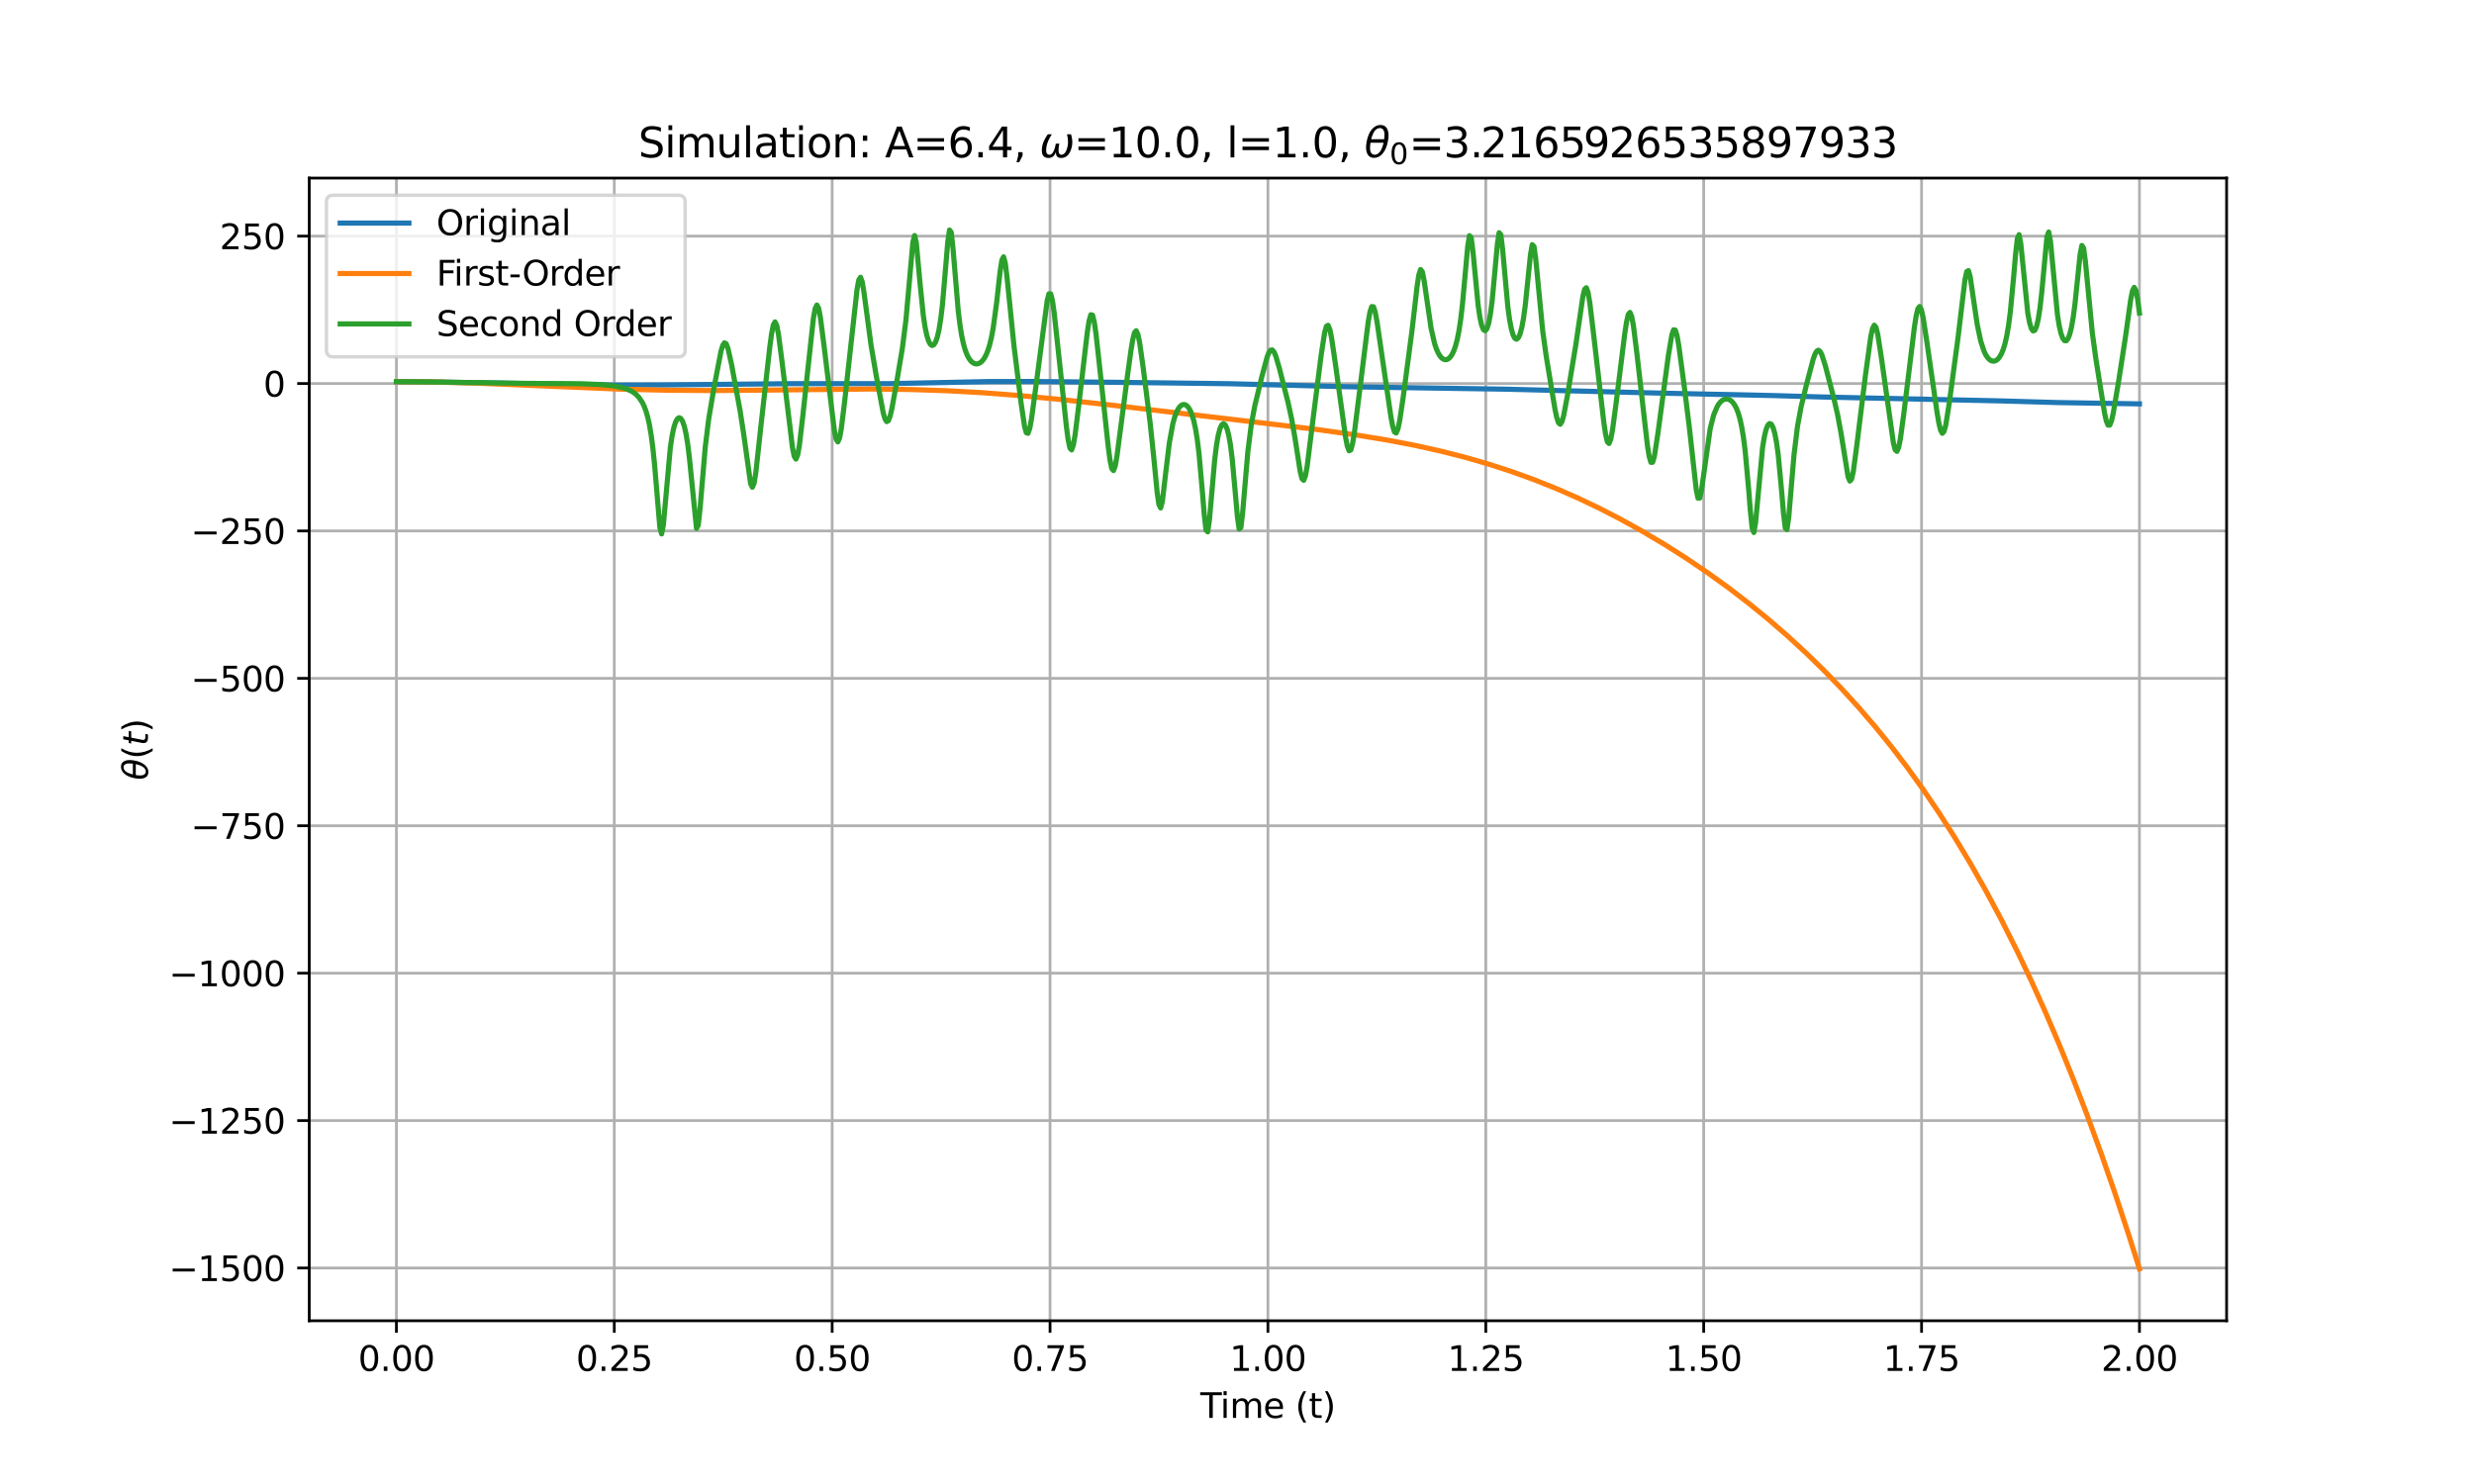 <?xml version="1.0" encoding="utf-8" standalone="no"?>
<!DOCTYPE svg PUBLIC "-//W3C//DTD SVG 1.1//EN"
  "http://www.w3.org/Graphics/SVG/1.1/DTD/svg11.dtd">
<svg xmlns:xlink="http://www.w3.org/1999/xlink" width="720pt" height="432pt" viewBox="0 0 720 432" xmlns="http://www.w3.org/2000/svg" version="1.1">
 <defs>
  <style type="text/css">*{stroke-linejoin: round; stroke-linecap: butt}</style>
 </defs>
 <g id="figure_1">
  <g id="patch_1">
   <path d="M 0 432 
L 720 432 
L 720 0 
L 0 0 
z
" style="fill: #ffffff"/>
  </g>
  <g id="axes_1">
   <g id="patch_2">
    <path d="M 90 384.48 
L 648 384.48 
L 648 51.84 
L 90 51.84 
z
" style="fill: #ffffff"/>
   </g>
   <g id="matplotlib.axis_1">
    <g id="xtick_1">
     <g id="line2d_1">
      <path d="M 115.364 384.48 
L 115.364 51.84 
" clip-path="url(#p6fbb1dc0f5)" style="fill: none; stroke: #b0b0b0; stroke-width: 0.8; stroke-linecap: square"/>
     </g>
     <g id="line2d_2">
      <defs>
       <path id="m9b0dfd5fc0" d="M 0 0 
L 0 3.5 
" style="stroke: #000000; stroke-width: 0.8"/>
      </defs>
      <g>
       <use xlink:href="#m9b0dfd5fc0" x="115.364" y="384.48" style="stroke: #000000; stroke-width: 0.8"/>
      </g>
     </g>
     <g id="text_1">
      <!-- 0.00 -->
      <g transform="translate(104.231 399.078) scale(0.1 -0.1)">
       <defs>
        <path id="DejaVuSans-30" d="M 2034 4250 
Q 1547 4250 1301 3770 
Q 1056 3291 1056 2328 
Q 1056 1369 1301 889 
Q 1547 409 2034 409 
Q 2525 409 2770 889 
Q 3016 1369 3016 2328 
Q 3016 3291 2770 3770 
Q 2525 4250 2034 4250 
z
M 2034 4750 
Q 2819 4750 3233 4129 
Q 3647 3509 3647 2328 
Q 3647 1150 3233 529 
Q 2819 -91 2034 -91 
Q 1250 -91 836 529 
Q 422 1150 422 2328 
Q 422 3509 836 4129 
Q 1250 4750 2034 4750 
z
" transform="scale(0.016)"/>
        <path id="DejaVuSans-2e" d="M 684 794 
L 1344 794 
L 1344 0 
L 684 0 
L 684 794 
z
" transform="scale(0.016)"/>
       </defs>
       <use xlink:href="#DejaVuSans-30"/>
       <use xlink:href="#DejaVuSans-2e" x="63.623"/>
       <use xlink:href="#DejaVuSans-30" x="95.41"/>
       <use xlink:href="#DejaVuSans-30" x="159.033"/>
      </g>
     </g>
    </g>
    <g id="xtick_2">
     <g id="line2d_3">
      <path d="M 178.773 384.48 
L 178.773 51.84 
" clip-path="url(#p6fbb1dc0f5)" style="fill: none; stroke: #b0b0b0; stroke-width: 0.8; stroke-linecap: square"/>
     </g>
     <g id="line2d_4">
      <g>
       <use xlink:href="#m9b0dfd5fc0" x="178.773" y="384.48" style="stroke: #000000; stroke-width: 0.8"/>
      </g>
     </g>
     <g id="text_2">
      <!-- 0.25 -->
      <g transform="translate(167.64 399.078) scale(0.1 -0.1)">
       <defs>
        <path id="DejaVuSans-32" d="M 1228 531 
L 3431 531 
L 3431 0 
L 469 0 
L 469 531 
Q 828 903 1448 1529 
Q 2069 2156 2228 2338 
Q 2531 2678 2651 2914 
Q 2772 3150 2772 3378 
Q 2772 3750 2511 3984 
Q 2250 4219 1831 4219 
Q 1534 4219 1204 4116 
Q 875 4013 500 3803 
L 500 4441 
Q 881 4594 1212 4672 
Q 1544 4750 1819 4750 
Q 2544 4750 2975 4387 
Q 3406 4025 3406 3419 
Q 3406 3131 3298 2873 
Q 3191 2616 2906 2266 
Q 2828 2175 2409 1742 
Q 1991 1309 1228 531 
z
" transform="scale(0.016)"/>
        <path id="DejaVuSans-35" d="M 691 4666 
L 3169 4666 
L 3169 4134 
L 1269 4134 
L 1269 2991 
Q 1406 3038 1543 3061 
Q 1681 3084 1819 3084 
Q 2600 3084 3056 2656 
Q 3513 2228 3513 1497 
Q 3513 744 3044 326 
Q 2575 -91 1722 -91 
Q 1428 -91 1123 -41 
Q 819 9 494 109 
L 494 744 
Q 775 591 1075 516 
Q 1375 441 1709 441 
Q 2250 441 2565 725 
Q 2881 1009 2881 1497 
Q 2881 1984 2565 2268 
Q 2250 2553 1709 2553 
Q 1456 2553 1204 2497 
Q 953 2441 691 2322 
L 691 4666 
z
" transform="scale(0.016)"/>
       </defs>
       <use xlink:href="#DejaVuSans-30"/>
       <use xlink:href="#DejaVuSans-2e" x="63.623"/>
       <use xlink:href="#DejaVuSans-32" x="95.41"/>
       <use xlink:href="#DejaVuSans-35" x="159.033"/>
      </g>
     </g>
    </g>
    <g id="xtick_3">
     <g id="line2d_5">
      <path d="M 242.182 384.48 
L 242.182 51.84 
" clip-path="url(#p6fbb1dc0f5)" style="fill: none; stroke: #b0b0b0; stroke-width: 0.8; stroke-linecap: square"/>
     </g>
     <g id="line2d_6">
      <g>
       <use xlink:href="#m9b0dfd5fc0" x="242.182" y="384.48" style="stroke: #000000; stroke-width: 0.8"/>
      </g>
     </g>
     <g id="text_3">
      <!-- 0.50 -->
      <g transform="translate(231.049 399.078) scale(0.1 -0.1)">
       <use xlink:href="#DejaVuSans-30"/>
       <use xlink:href="#DejaVuSans-2e" x="63.623"/>
       <use xlink:href="#DejaVuSans-35" x="95.41"/>
       <use xlink:href="#DejaVuSans-30" x="159.033"/>
      </g>
     </g>
    </g>
    <g id="xtick_4">
     <g id="line2d_7">
      <path d="M 305.591 384.48 
L 305.591 51.84 
" clip-path="url(#p6fbb1dc0f5)" style="fill: none; stroke: #b0b0b0; stroke-width: 0.8; stroke-linecap: square"/>
     </g>
     <g id="line2d_8">
      <g>
       <use xlink:href="#m9b0dfd5fc0" x="305.591" y="384.48" style="stroke: #000000; stroke-width: 0.8"/>
      </g>
     </g>
     <g id="text_4">
      <!-- 0.75 -->
      <g transform="translate(294.458 399.078) scale(0.1 -0.1)">
       <defs>
        <path id="DejaVuSans-37" d="M 525 4666 
L 3525 4666 
L 3525 4397 
L 1831 0 
L 1172 0 
L 2766 4134 
L 525 4134 
L 525 4666 
z
" transform="scale(0.016)"/>
       </defs>
       <use xlink:href="#DejaVuSans-30"/>
       <use xlink:href="#DejaVuSans-2e" x="63.623"/>
       <use xlink:href="#DejaVuSans-37" x="95.41"/>
       <use xlink:href="#DejaVuSans-35" x="159.033"/>
      </g>
     </g>
    </g>
    <g id="xtick_5">
     <g id="line2d_9">
      <path d="M 369 384.48 
L 369 51.84 
" clip-path="url(#p6fbb1dc0f5)" style="fill: none; stroke: #b0b0b0; stroke-width: 0.8; stroke-linecap: square"/>
     </g>
     <g id="line2d_10">
      <g>
       <use xlink:href="#m9b0dfd5fc0" x="369" y="384.48" style="stroke: #000000; stroke-width: 0.8"/>
      </g>
     </g>
     <g id="text_5">
      <!-- 1.00 -->
      <g transform="translate(357.867 399.078) scale(0.1 -0.1)">
       <defs>
        <path id="DejaVuSans-31" d="M 794 531 
L 1825 531 
L 1825 4091 
L 703 3866 
L 703 4441 
L 1819 4666 
L 2450 4666 
L 2450 531 
L 3481 531 
L 3481 0 
L 794 0 
L 794 531 
z
" transform="scale(0.016)"/>
       </defs>
       <use xlink:href="#DejaVuSans-31"/>
       <use xlink:href="#DejaVuSans-2e" x="63.623"/>
       <use xlink:href="#DejaVuSans-30" x="95.41"/>
       <use xlink:href="#DejaVuSans-30" x="159.033"/>
      </g>
     </g>
    </g>
    <g id="xtick_6">
     <g id="line2d_11">
      <path d="M 432.409 384.48 
L 432.409 51.84 
" clip-path="url(#p6fbb1dc0f5)" style="fill: none; stroke: #b0b0b0; stroke-width: 0.8; stroke-linecap: square"/>
     </g>
     <g id="line2d_12">
      <g>
       <use xlink:href="#m9b0dfd5fc0" x="432.409" y="384.48" style="stroke: #000000; stroke-width: 0.8"/>
      </g>
     </g>
     <g id="text_6">
      <!-- 1.25 -->
      <g transform="translate(421.276 399.078) scale(0.1 -0.1)">
       <use xlink:href="#DejaVuSans-31"/>
       <use xlink:href="#DejaVuSans-2e" x="63.623"/>
       <use xlink:href="#DejaVuSans-32" x="95.41"/>
       <use xlink:href="#DejaVuSans-35" x="159.033"/>
      </g>
     </g>
    </g>
    <g id="xtick_7">
     <g id="line2d_13">
      <path d="M 495.818 384.48 
L 495.818 51.84 
" clip-path="url(#p6fbb1dc0f5)" style="fill: none; stroke: #b0b0b0; stroke-width: 0.8; stroke-linecap: square"/>
     </g>
     <g id="line2d_14">
      <g>
       <use xlink:href="#m9b0dfd5fc0" x="495.818" y="384.48" style="stroke: #000000; stroke-width: 0.8"/>
      </g>
     </g>
     <g id="text_7">
      <!-- 1.50 -->
      <g transform="translate(484.685 399.078) scale(0.1 -0.1)">
       <use xlink:href="#DejaVuSans-31"/>
       <use xlink:href="#DejaVuSans-2e" x="63.623"/>
       <use xlink:href="#DejaVuSans-35" x="95.41"/>
       <use xlink:href="#DejaVuSans-30" x="159.033"/>
      </g>
     </g>
    </g>
    <g id="xtick_8">
     <g id="line2d_15">
      <path d="M 559.227 384.48 
L 559.227 51.84 
" clip-path="url(#p6fbb1dc0f5)" style="fill: none; stroke: #b0b0b0; stroke-width: 0.8; stroke-linecap: square"/>
     </g>
     <g id="line2d_16">
      <g>
       <use xlink:href="#m9b0dfd5fc0" x="559.227" y="384.48" style="stroke: #000000; stroke-width: 0.8"/>
      </g>
     </g>
     <g id="text_8">
      <!-- 1.75 -->
      <g transform="translate(548.094 399.078) scale(0.1 -0.1)">
       <use xlink:href="#DejaVuSans-31"/>
       <use xlink:href="#DejaVuSans-2e" x="63.623"/>
       <use xlink:href="#DejaVuSans-37" x="95.41"/>
       <use xlink:href="#DejaVuSans-35" x="159.033"/>
      </g>
     </g>
    </g>
    <g id="xtick_9">
     <g id="line2d_17">
      <path d="M 622.636 384.48 
L 622.636 51.84 
" clip-path="url(#p6fbb1dc0f5)" style="fill: none; stroke: #b0b0b0; stroke-width: 0.8; stroke-linecap: square"/>
     </g>
     <g id="line2d_18">
      <g>
       <use xlink:href="#m9b0dfd5fc0" x="622.636" y="384.48" style="stroke: #000000; stroke-width: 0.8"/>
      </g>
     </g>
     <g id="text_9">
      <!-- 2.00 -->
      <g transform="translate(611.504 399.078) scale(0.1 -0.1)">
       <use xlink:href="#DejaVuSans-32"/>
       <use xlink:href="#DejaVuSans-2e" x="63.623"/>
       <use xlink:href="#DejaVuSans-30" x="95.41"/>
       <use xlink:href="#DejaVuSans-30" x="159.033"/>
      </g>
     </g>
    </g>
    <g id="text_10">
     <!-- Time (t) -->
     <g transform="translate(349.316 412.757) scale(0.1 -0.1)">
      <defs>
       <path id="DejaVuSans-54" d="M -19 4666 
L 3928 4666 
L 3928 4134 
L 2272 4134 
L 2272 0 
L 1638 0 
L 1638 4134 
L -19 4134 
L -19 4666 
z
" transform="scale(0.016)"/>
       <path id="DejaVuSans-69" d="M 603 3500 
L 1178 3500 
L 1178 0 
L 603 0 
L 603 3500 
z
M 603 4863 
L 1178 4863 
L 1178 4134 
L 603 4134 
L 603 4863 
z
" transform="scale(0.016)"/>
       <path id="DejaVuSans-6d" d="M 3328 2828 
Q 3544 3216 3844 3400 
Q 4144 3584 4550 3584 
Q 5097 3584 5394 3201 
Q 5691 2819 5691 2113 
L 5691 0 
L 5113 0 
L 5113 2094 
Q 5113 2597 4934 2840 
Q 4756 3084 4391 3084 
Q 3944 3084 3684 2787 
Q 3425 2491 3425 1978 
L 3425 0 
L 2847 0 
L 2847 2094 
Q 2847 2600 2669 2842 
Q 2491 3084 2119 3084 
Q 1678 3084 1418 2786 
Q 1159 2488 1159 1978 
L 1159 0 
L 581 0 
L 581 3500 
L 1159 3500 
L 1159 2956 
Q 1356 3278 1631 3431 
Q 1906 3584 2284 3584 
Q 2666 3584 2933 3390 
Q 3200 3197 3328 2828 
z
" transform="scale(0.016)"/>
       <path id="DejaVuSans-65" d="M 3597 1894 
L 3597 1613 
L 953 1613 
Q 991 1019 1311 708 
Q 1631 397 2203 397 
Q 2534 397 2845 478 
Q 3156 559 3463 722 
L 3463 178 
Q 3153 47 2828 -22 
Q 2503 -91 2169 -91 
Q 1331 -91 842 396 
Q 353 884 353 1716 
Q 353 2575 817 3079 
Q 1281 3584 2069 3584 
Q 2775 3584 3186 3129 
Q 3597 2675 3597 1894 
z
M 3022 2063 
Q 3016 2534 2758 2815 
Q 2500 3097 2075 3097 
Q 1594 3097 1305 2825 
Q 1016 2553 972 2059 
L 3022 2063 
z
" transform="scale(0.016)"/>
       <path id="DejaVuSans-20" transform="scale(0.016)"/>
       <path id="DejaVuSans-28" d="M 1984 4856 
Q 1566 4138 1362 3434 
Q 1159 2731 1159 2009 
Q 1159 1288 1364 580 
Q 1569 -128 1984 -844 
L 1484 -844 
Q 1016 -109 783 600 
Q 550 1309 550 2009 
Q 550 2706 781 3412 
Q 1013 4119 1484 4856 
L 1984 4856 
z
" transform="scale(0.016)"/>
       <path id="DejaVuSans-74" d="M 1172 4494 
L 1172 3500 
L 2356 3500 
L 2356 3053 
L 1172 3053 
L 1172 1153 
Q 1172 725 1289 603 
Q 1406 481 1766 481 
L 2356 481 
L 2356 0 
L 1766 0 
Q 1100 0 847 248 
Q 594 497 594 1153 
L 594 3053 
L 172 3053 
L 172 3500 
L 594 3500 
L 594 4494 
L 1172 4494 
z
" transform="scale(0.016)"/>
       <path id="DejaVuSans-29" d="M 513 4856 
L 1013 4856 
Q 1481 4119 1714 3412 
Q 1947 2706 1947 2009 
Q 1947 1309 1714 600 
Q 1481 -109 1013 -844 
L 513 -844 
Q 928 -128 1133 580 
Q 1338 1288 1338 2009 
Q 1338 2731 1133 3434 
Q 928 4138 513 4856 
z
" transform="scale(0.016)"/>
      </defs>
      <use xlink:href="#DejaVuSans-54"/>
      <use xlink:href="#DejaVuSans-69" x="57.959"/>
      <use xlink:href="#DejaVuSans-6d" x="85.742"/>
      <use xlink:href="#DejaVuSans-65" x="183.154"/>
      <use xlink:href="#DejaVuSans-20" x="244.678"/>
      <use xlink:href="#DejaVuSans-28" x="276.465"/>
      <use xlink:href="#DejaVuSans-74" x="315.479"/>
      <use xlink:href="#DejaVuSans-29" x="354.688"/>
     </g>
    </g>
   </g>
   <g id="matplotlib.axis_2">
    <g id="ytick_1">
     <g id="line2d_19">
      <path d="M 90 369.123 
L 648 369.123 
" clip-path="url(#p6fbb1dc0f5)" style="fill: none; stroke: #b0b0b0; stroke-width: 0.8; stroke-linecap: square"/>
     </g>
     <g id="line2d_20">
      <defs>
       <path id="mda9eb22661" d="M 0 0 
L -3.5 0 
" style="stroke: #000000; stroke-width: 0.8"/>
      </defs>
      <g>
       <use xlink:href="#mda9eb22661" x="90" y="369.123" style="stroke: #000000; stroke-width: 0.8"/>
      </g>
     </g>
     <g id="text_11">
      <!-- −1500 -->
      <g transform="translate(49.17 372.922) scale(0.1 -0.1)">
       <defs>
        <path id="DejaVuSans-2212" d="M 678 2272 
L 4684 2272 
L 4684 1741 
L 678 1741 
L 678 2272 
z
" transform="scale(0.016)"/>
       </defs>
       <use xlink:href="#DejaVuSans-2212"/>
       <use xlink:href="#DejaVuSans-31" x="83.789"/>
       <use xlink:href="#DejaVuSans-35" x="147.412"/>
       <use xlink:href="#DejaVuSans-30" x="211.035"/>
       <use xlink:href="#DejaVuSans-30" x="274.658"/>
      </g>
     </g>
    </g>
    <g id="ytick_2">
     <g id="line2d_21">
      <path d="M 90 326.21 
L 648 326.21 
" clip-path="url(#p6fbb1dc0f5)" style="fill: none; stroke: #b0b0b0; stroke-width: 0.8; stroke-linecap: square"/>
     </g>
     <g id="line2d_22">
      <g>
       <use xlink:href="#mda9eb22661" x="90" y="326.21" style="stroke: #000000; stroke-width: 0.8"/>
      </g>
     </g>
     <g id="text_12">
      <!-- −1250 -->
      <g transform="translate(49.17 330.01) scale(0.1 -0.1)">
       <use xlink:href="#DejaVuSans-2212"/>
       <use xlink:href="#DejaVuSans-31" x="83.789"/>
       <use xlink:href="#DejaVuSans-32" x="147.412"/>
       <use xlink:href="#DejaVuSans-35" x="211.035"/>
       <use xlink:href="#DejaVuSans-30" x="274.658"/>
      </g>
     </g>
    </g>
    <g id="ytick_3">
     <g id="line2d_23">
      <path d="M 90 283.298 
L 648 283.298 
" clip-path="url(#p6fbb1dc0f5)" style="fill: none; stroke: #b0b0b0; stroke-width: 0.8; stroke-linecap: square"/>
     </g>
     <g id="line2d_24">
      <g>
       <use xlink:href="#mda9eb22661" x="90" y="283.298" style="stroke: #000000; stroke-width: 0.8"/>
      </g>
     </g>
     <g id="text_13">
      <!-- −1000 -->
      <g transform="translate(49.17 287.097) scale(0.1 -0.1)">
       <use xlink:href="#DejaVuSans-2212"/>
       <use xlink:href="#DejaVuSans-31" x="83.789"/>
       <use xlink:href="#DejaVuSans-30" x="147.412"/>
       <use xlink:href="#DejaVuSans-30" x="211.035"/>
       <use xlink:href="#DejaVuSans-30" x="274.658"/>
      </g>
     </g>
    </g>
    <g id="ytick_4">
     <g id="line2d_25">
      <path d="M 90 240.385 
L 648 240.385 
" clip-path="url(#p6fbb1dc0f5)" style="fill: none; stroke: #b0b0b0; stroke-width: 0.8; stroke-linecap: square"/>
     </g>
     <g id="line2d_26">
      <g>
       <use xlink:href="#mda9eb22661" x="90" y="240.385" style="stroke: #000000; stroke-width: 0.8"/>
      </g>
     </g>
     <g id="text_14">
      <!-- −750 -->
      <g transform="translate(55.533 244.185) scale(0.1 -0.1)">
       <use xlink:href="#DejaVuSans-2212"/>
       <use xlink:href="#DejaVuSans-37" x="83.789"/>
       <use xlink:href="#DejaVuSans-35" x="147.412"/>
       <use xlink:href="#DejaVuSans-30" x="211.035"/>
      </g>
     </g>
    </g>
    <g id="ytick_5">
     <g id="line2d_27">
      <path d="M 90 197.473 
L 648 197.473 
" clip-path="url(#p6fbb1dc0f5)" style="fill: none; stroke: #b0b0b0; stroke-width: 0.8; stroke-linecap: square"/>
     </g>
     <g id="line2d_28">
      <g>
       <use xlink:href="#mda9eb22661" x="90" y="197.473" style="stroke: #000000; stroke-width: 0.8"/>
      </g>
     </g>
     <g id="text_15">
      <!-- −500 -->
      <g transform="translate(55.533 201.272) scale(0.1 -0.1)">
       <use xlink:href="#DejaVuSans-2212"/>
       <use xlink:href="#DejaVuSans-35" x="83.789"/>
       <use xlink:href="#DejaVuSans-30" x="147.412"/>
       <use xlink:href="#DejaVuSans-30" x="211.035"/>
      </g>
     </g>
    </g>
    <g id="ytick_6">
     <g id="line2d_29">
      <path d="M 90 154.56 
L 648 154.56 
" clip-path="url(#p6fbb1dc0f5)" style="fill: none; stroke: #b0b0b0; stroke-width: 0.8; stroke-linecap: square"/>
     </g>
     <g id="line2d_30">
      <g>
       <use xlink:href="#mda9eb22661" x="90" y="154.56" style="stroke: #000000; stroke-width: 0.8"/>
      </g>
     </g>
     <g id="text_16">
      <!-- −250 -->
      <g transform="translate(55.533 158.359) scale(0.1 -0.1)">
       <use xlink:href="#DejaVuSans-2212"/>
       <use xlink:href="#DejaVuSans-32" x="83.789"/>
       <use xlink:href="#DejaVuSans-35" x="147.412"/>
       <use xlink:href="#DejaVuSans-30" x="211.035"/>
      </g>
     </g>
    </g>
    <g id="ytick_7">
     <g id="line2d_31">
      <path d="M 90 111.648 
L 648 111.648 
" clip-path="url(#p6fbb1dc0f5)" style="fill: none; stroke: #b0b0b0; stroke-width: 0.8; stroke-linecap: square"/>
     </g>
     <g id="line2d_32">
      <g>
       <use xlink:href="#mda9eb22661" x="90" y="111.648" style="stroke: #000000; stroke-width: 0.8"/>
      </g>
     </g>
     <g id="text_17">
      <!-- 0 -->
      <g transform="translate(76.638 115.447) scale(0.1 -0.1)">
       <use xlink:href="#DejaVuSans-30"/>
      </g>
     </g>
    </g>
    <g id="ytick_8">
     <g id="line2d_33">
      <path d="M 90 68.735 
L 648 68.735 
" clip-path="url(#p6fbb1dc0f5)" style="fill: none; stroke: #b0b0b0; stroke-width: 0.8; stroke-linecap: square"/>
     </g>
     <g id="line2d_34">
      <g>
       <use xlink:href="#mda9eb22661" x="90" y="68.735" style="stroke: #000000; stroke-width: 0.8"/>
      </g>
     </g>
     <g id="text_18">
      <!-- 250 -->
      <g transform="translate(63.913 72.534) scale(0.1 -0.1)">
       <use xlink:href="#DejaVuSans-32"/>
       <use xlink:href="#DejaVuSans-35" x="63.623"/>
       <use xlink:href="#DejaVuSans-30" x="127.246"/>
      </g>
     </g>
    </g>
    <g id="text_19">
     <!-- $\theta(t)$ -->
     <g transform="translate(43.091 227.11) rotate(-90) scale(0.1 -0.1)">
      <defs>
       <path id="DejaVuSans-Oblique-3b8" d="M 2913 2219 
L 925 2219 
Q 791 1284 928 888 
Q 1100 400 1566 400 
Q 2034 400 2391 891 
Q 2703 1322 2913 2219 
z
M 3009 2750 
Q 3094 3638 2984 3950 
Q 2813 4444 2353 4444 
Q 1875 4444 1525 3956 
Q 1250 3563 1034 2750 
L 3009 2750 
z
M 2444 4913 
Q 3194 4913 3494 4250 
Q 3794 3591 3566 2422 
Q 3341 1256 2781 594 
Q 2225 -72 1475 -72 
Q 722 -72 425 594 
Q 128 1256 353 2422 
Q 581 3591 1134 4250 
Q 1691 4913 2444 4913 
z
" transform="scale(0.016)"/>
       <path id="DejaVuSans-Oblique-74" d="M 2706 3500 
L 2619 3053 
L 1472 3053 
L 1100 1153 
Q 1081 1047 1072 975 
Q 1063 903 1063 863 
Q 1063 663 1183 572 
Q 1303 481 1569 481 
L 2150 481 
L 2053 0 
L 1503 0 
Q 991 0 739 200 
Q 488 400 488 806 
Q 488 878 497 964 
Q 506 1050 525 1153 
L 897 3053 
L 409 3053 
L 500 3500 
L 978 3500 
L 1172 4494 
L 1747 4494 
L 1556 3500 
L 2706 3500 
z
" transform="scale(0.016)"/>
      </defs>
      <use xlink:href="#DejaVuSans-Oblique-3b8" transform="translate(0 0.234)"/>
      <use xlink:href="#DejaVuSans-28" transform="translate(61.182 0.234)"/>
      <use xlink:href="#DejaVuSans-Oblique-74" transform="translate(100.195 0.234)"/>
      <use xlink:href="#DejaVuSans-29" transform="translate(139.404 0.234)"/>
     </g>
    </g>
   </g>
   <g id="line2d_35">
    <path d="M 115.364 111.096 
L 127.043 111.209 
L 179.852 112.107 
L 192.546 112.064 
L 229.614 111.694 
L 258.558 111.684 
L 271.252 111.422 
L 287.501 111.076 
L 300.704 111.054 
L 325.585 111.3 
L 357.575 111.697 
L 392.104 112.581 
L 418.509 112.99 
L 437.804 113.286 
L 483.505 114.445 
L 516.002 115.147 
L 530.22 115.563 
L 582.014 116.697 
L 598.771 117.188 
L 622.636 117.568 
L 622.636 117.568 
" clip-path="url(#p6fbb1dc0f5)" style="fill: none; stroke: #1f77b4; stroke-width: 1.5; stroke-linecap: square"/>
   </g>
   <g id="line2d_36">
    <path d="M 115.364 111.096 
L 127.043 111.21 
L 139.737 111.568 
L 157.002 112.3 
L 180.36 113.268 
L 194.07 113.6 
L 207.272 113.689 
L 223.013 113.556 
L 253.48 113.245 
L 265.159 113.394 
L 275.822 113.756 
L 285.978 114.321 
L 296.641 115.141 
L 308.828 116.308 
L 324.569 118.057 
L 382.964 124.985 
L 394.643 126.619 
L 403.783 128.117 
L 411.907 129.675 
L 419.524 131.372 
L 426.633 133.19 
L 433.234 135.103 
L 439.835 137.246 
L 446.437 139.633 
L 453.038 142.274 
L 459.131 144.945 
L 465.224 147.843 
L 471.318 150.972 
L 477.919 154.622 
L 484.52 158.545 
L 490.613 162.417 
L 496.707 166.538 
L 502.8 170.925 
L 508.894 175.597 
L 514.479 180.149 
L 520.065 184.98 
L 525.65 190.115 
L 530.728 195.07 
L 535.806 200.32 
L 540.884 205.89 
L 545.962 211.806 
L 550.532 217.457 
L 555.102 223.444 
L 559.672 229.792 
L 564.242 236.526 
L 568.812 243.674 
L 573.382 251.262 
L 577.952 259.32 
L 582.522 267.877 
L 587.092 276.963 
L 591.154 285.51 
L 595.216 294.521 
L 599.278 304.022 
L 603.341 314.035 
L 607.403 324.585 
L 611.465 335.697 
L 615.527 347.395 
L 619.59 359.707 
L 622.636 369.36 
L 622.636 369.36 
" clip-path="url(#p6fbb1dc0f5)" style="fill: none; stroke: #ff7f0e; stroke-width: 1.5; stroke-linecap: square"/>
   </g>
   <g id="line2d_37">
    <path d="M 115.364 111.096 
L 127.043 111.209 
L 153.447 111.604 
L 169.188 111.71 
L 174.774 111.947 
L 178.328 112.294 
L 180.867 112.764 
L 182.391 113.229 
L 183.914 113.941 
L 184.93 114.652 
L 185.945 115.68 
L 186.961 117.206 
L 187.468 118.268 
L 187.976 119.622 
L 188.484 121.357 
L 188.992 123.616 
L 189.5 126.589 
L 190.007 130.482 
L 190.515 135.49 
L 192.038 153.557 
L 192.546 155.431 
L 193.054 152.822 
L 195.085 130.306 
L 195.593 126.898 
L 196.101 124.476 
L 196.609 122.869 
L 197.116 121.936 
L 197.624 121.592 
L 198.132 121.817 
L 198.64 122.626 
L 199.147 124.075 
L 199.655 126.287 
L 200.163 129.416 
L 200.671 133.625 
L 202.702 153.838 
L 203.21 152.879 
L 203.717 148.274 
L 205.241 130.204 
L 206.256 121.943 
L 207.78 112.926 
L 209.811 102.311 
L 210.319 100.594 
L 210.826 99.798 
L 211.334 100.076 
L 211.842 101.358 
L 212.857 105.853 
L 215.396 119.621 
L 216.412 126.236 
L 218.443 140.779 
L 218.951 141.841 
L 219.459 140.7 
L 219.966 137.597 
L 221.49 123.633 
L 224.029 101.03 
L 224.536 97.249 
L 225.044 94.612 
L 225.552 93.71 
L 226.06 94.73 
L 226.568 97.383 
L 227.583 105.234 
L 230.63 130.299 
L 231.138 132.839 
L 231.645 133.645 
L 232.153 132.45 
L 232.661 129.521 
L 233.676 120.766 
L 236.723 92.66 
L 237.231 89.832 
L 237.739 88.788 
L 238.247 89.737 
L 238.754 92.385 
L 239.77 100.285 
L 242.817 125.299 
L 243.324 127.815 
L 243.832 128.641 
L 244.34 127.532 
L 244.848 124.732 
L 245.863 116.437 
L 249.418 84.305 
L 249.925 81.501 
L 250.433 80.713 
L 250.941 82.11 
L 251.449 85.19 
L 253.48 100.364 
L 255.003 109.332 
L 257.034 120.135 
L 257.542 121.91 
L 258.05 122.738 
L 258.558 122.442 
L 259.066 121.083 
L 259.573 118.906 
L 261.097 110.454 
L 262.62 101.297 
L 263.636 93.302 
L 264.651 82.019 
L 265.667 70.53 
L 266.174 68.577 
L 266.682 70.744 
L 267.698 81.911 
L 268.713 91.878 
L 269.221 95.239 
L 269.729 97.646 
L 270.237 99.269 
L 270.744 100.22 
L 271.252 100.579 
L 271.76 100.376 
L 272.268 99.588 
L 272.776 98.147 
L 273.283 95.946 
L 273.791 92.785 
L 274.299 88.487 
L 275.314 76.566 
L 275.822 70.5 
L 276.33 66.96 
L 276.838 67.625 
L 277.346 72.282 
L 278.869 90.444 
L 279.377 94.593 
L 279.885 97.743 
L 280.392 100.109 
L 280.9 101.89 
L 281.408 103.221 
L 281.916 104.21 
L 282.423 104.939 
L 282.931 105.448 
L 283.439 105.769 
L 283.947 105.922 
L 284.455 105.92 
L 284.962 105.762 
L 285.47 105.44 
L 285.978 104.939 
L 286.486 104.233 
L 286.993 103.282 
L 287.501 102.029 
L 288.009 100.407 
L 288.517 98.322 
L 289.025 95.634 
L 290.04 88.177 
L 291.056 79.053 
L 291.563 75.723 
L 292.071 74.771 
L 292.579 76.677 
L 293.087 80.864 
L 295.118 100.884 
L 297.149 117.244 
L 298.165 124.094 
L 298.672 125.949 
L 299.18 126.15 
L 299.688 124.686 
L 300.196 121.932 
L 301.719 110.68 
L 304.766 87.451 
L 305.274 85.54 
L 305.781 85.546 
L 306.289 87.529 
L 306.797 91.065 
L 308.32 105.157 
L 310.351 124.178 
L 310.859 127.987 
L 311.367 130.439 
L 311.875 130.977 
L 312.382 129.53 
L 312.89 126.536 
L 313.906 118.303 
L 316.445 96.634 
L 316.952 93.406 
L 317.46 91.614 
L 317.968 91.747 
L 318.476 93.808 
L 318.984 97.352 
L 320.507 111.226 
L 322.538 130.136 
L 323.046 133.957 
L 323.554 136.421 
L 324.061 136.987 
L 324.569 135.599 
L 325.077 132.705 
L 328.124 109.394 
L 329.139 102.004 
L 329.647 98.918 
L 330.155 96.85 
L 330.663 96.275 
L 331.17 97.348 
L 331.678 99.821 
L 332.694 107.033 
L 334.725 123.143 
L 335.74 132.813 
L 336.756 143.232 
L 337.264 146.833 
L 337.771 147.866 
L 338.279 145.977 
L 339.295 137.296 
L 340.31 128.922 
L 341.326 123.374 
L 341.834 121.509 
L 342.342 120.105 
L 342.849 119.082 
L 343.357 118.375 
L 343.865 117.937 
L 344.373 117.747 
L 344.88 117.798 
L 345.388 118.094 
L 345.896 118.658 
L 346.404 119.53 
L 346.912 120.775 
L 347.419 122.48 
L 347.927 124.805 
L 348.435 127.931 
L 348.943 132.045 
L 349.958 143.521 
L 350.466 149.819 
L 350.974 154.27 
L 351.482 154.829 
L 351.989 151.244 
L 353.513 133.781 
L 354.02 129.696 
L 354.528 126.76 
L 355.036 124.803 
L 355.544 123.69 
L 356.052 123.316 
L 356.559 123.652 
L 357.067 124.73 
L 357.575 126.627 
L 358.083 129.469 
L 358.591 133.452 
L 359.606 144.626 
L 360.114 150.415 
L 360.622 153.98 
L 361.129 153.587 
L 361.637 149.354 
L 363.161 131.446 
L 364.176 123.475 
L 365.192 118.088 
L 367.223 109.688 
L 368.746 104.016 
L 369.254 102.701 
L 369.762 101.945 
L 370.269 101.862 
L 370.777 102.461 
L 371.285 103.647 
L 372.301 107.086 
L 374.839 117.081 
L 375.855 121.718 
L 376.871 127.499 
L 378.394 137.273 
L 378.902 139.332 
L 379.409 139.821 
L 379.917 138.53 
L 380.425 135.697 
L 381.948 123.454 
L 384.487 103.408 
L 385.503 96.81 
L 386.011 94.992 
L 386.518 94.692 
L 387.026 95.936 
L 387.534 98.428 
L 388.55 105.322 
L 391.596 127.294 
L 392.104 129.871 
L 392.612 131.214 
L 393.12 130.98 
L 393.627 129.183 
L 394.135 126.177 
L 395.658 114.068 
L 398.197 93.629 
L 398.705 90.788 
L 399.213 89.257 
L 399.721 89.305 
L 400.229 90.867 
L 400.736 93.554 
L 402.26 104.01 
L 404.799 121.355 
L 405.306 124.044 
L 405.814 125.732 
L 406.322 126.052 
L 406.83 124.907 
L 407.337 122.514 
L 408.353 115.717 
L 410.892 96.55 
L 412.415 83.316 
L 412.923 80 
L 413.431 78.458 
L 413.939 79.101 
L 414.446 81.63 
L 416.477 95.54 
L 417.493 99.966 
L 418.001 101.498 
L 418.509 102.673 
L 419.016 103.544 
L 419.524 104.154 
L 420.032 104.535 
L 420.54 104.708 
L 421.048 104.674 
L 421.555 104.428 
L 422.063 103.954 
L 422.571 103.22 
L 423.079 102.176 
L 423.586 100.746 
L 424.094 98.834 
L 424.602 96.292 
L 425.11 92.919 
L 425.618 88.577 
L 427.141 71.738 
L 427.649 68.605 
L 428.156 69.153 
L 428.664 73.157 
L 430.188 88.99 
L 430.695 92.409 
L 431.203 94.696 
L 431.711 95.959 
L 432.219 96.292 
L 432.726 95.702 
L 433.234 94.133 
L 433.742 91.489 
L 434.25 87.648 
L 435.265 76.678 
L 435.773 71.071 
L 436.281 67.748 
L 436.789 68.332 
L 437.296 72.553 
L 438.82 89.318 
L 439.328 93.068 
L 439.835 95.748 
L 440.343 97.508 
L 440.851 98.487 
L 441.359 98.756 
L 441.867 98.343 
L 442.374 97.232 
L 442.882 95.346 
L 443.39 92.584 
L 443.898 88.851 
L 445.421 74.05 
L 445.929 71.228 
L 446.437 71.741 
L 446.944 75.417 
L 448.975 96.39 
L 449.991 103.702 
L 452.53 119.066 
L 453.038 121.476 
L 453.545 123.055 
L 454.053 123.509 
L 454.561 122.763 
L 455.069 120.976 
L 456.084 115.619 
L 458.623 100.27 
L 460.654 86.329 
L 461.162 84.21 
L 461.67 83.754 
L 462.178 85.189 
L 462.686 88.228 
L 463.701 96.677 
L 466.748 122.918 
L 467.256 126.363 
L 467.763 128.581 
L 468.271 129.106 
L 468.779 127.854 
L 469.287 125.146 
L 470.302 117.551 
L 472.841 97.168 
L 473.349 93.826 
L 473.857 91.572 
L 474.364 90.941 
L 474.872 92.131 
L 475.38 94.884 
L 476.396 103.033 
L 479.442 129.668 
L 479.95 132.846 
L 480.458 134.59 
L 480.966 134.559 
L 481.473 132.822 
L 482.489 126.222 
L 485.536 103.545 
L 486.551 97.478 
L 487.059 96.008 
L 487.567 96.097 
L 488.075 97.757 
L 488.582 100.649 
L 490.106 112.062 
L 491.629 124.293 
L 493.66 142.643 
L 494.168 145.026 
L 494.676 144.993 
L 495.183 142.663 
L 497.722 124.705 
L 498.738 120.759 
L 499.753 118.345 
L 500.261 117.54 
L 500.769 116.945 
L 501.277 116.527 
L 501.785 116.265 
L 502.292 116.149 
L 502.8 116.178 
L 503.308 116.351 
L 503.816 116.681 
L 504.324 117.187 
L 504.831 117.902 
L 505.339 118.872 
L 505.847 120.162 
L 506.355 121.877 
L 506.862 124.155 
L 507.37 127.168 
L 507.878 131.119 
L 508.894 142.289 
L 509.401 148.691 
L 509.909 153.645 
L 510.417 155.011 
L 510.925 152.075 
L 512.956 130.305 
L 513.464 127.178 
L 513.971 125.056 
L 514.479 123.794 
L 514.987 123.291 
L 515.495 123.491 
L 516.002 124.419 
L 516.51 126.149 
L 517.018 128.785 
L 517.526 132.523 
L 518.541 143.407 
L 519.049 149.456 
L 519.557 153.71 
L 520.065 154.169 
L 520.572 150.545 
L 522.096 132.476 
L 523.111 124.157 
L 524.127 118.62 
L 525.65 112.286 
L 527.681 104.582 
L 528.189 103.152 
L 528.697 102.23 
L 529.205 101.941 
L 529.713 102.322 
L 530.22 103.309 
L 531.236 106.519 
L 533.775 116.289 
L 534.79 120.713 
L 535.806 126.213 
L 537.837 138.789 
L 538.345 140.035 
L 538.853 139.513 
L 539.36 137.28 
L 540.376 129.673 
L 542.915 109.114 
L 544.438 98.028 
L 544.946 95.65 
L 545.454 94.67 
L 545.962 95.277 
L 546.469 97.292 
L 547.485 103.812 
L 551.039 129.007 
L 551.547 130.949 
L 552.055 131.41 
L 552.563 130.253 
L 553.07 127.707 
L 554.086 120.224 
L 557.133 95.31 
L 557.64 92.052 
L 558.148 89.893 
L 558.656 89.23 
L 559.164 90.147 
L 559.672 92.385 
L 560.687 98.937 
L 563.734 120.053 
L 564.242 123.028 
L 564.749 125.204 
L 565.257 126.142 
L 565.765 125.621 
L 566.273 123.723 
L 567.288 117.339 
L 569.827 98.391 
L 571.858 81.416 
L 572.366 79.067 
L 572.874 78.778 
L 573.382 80.565 
L 574.397 87.517 
L 575.413 94.399 
L 576.428 99.265 
L 577.444 102.333 
L 577.952 103.362 
L 578.459 104.124 
L 578.967 104.658 
L 579.475 104.994 
L 579.983 105.142 
L 580.491 105.107 
L 580.998 104.884 
L 581.506 104.46 
L 582.014 103.805 
L 582.522 102.876 
L 583.029 101.614 
L 583.537 99.922 
L 584.045 97.661 
L 584.553 94.674 
L 585.061 90.788 
L 586.076 80.037 
L 586.584 74.045 
L 587.092 69.507 
L 587.6 68.311 
L 588.107 70.995 
L 590.138 91.099 
L 590.646 93.879 
L 591.154 95.586 
L 591.662 96.334 
L 592.17 96.17 
L 592.677 95.059 
L 593.185 92.925 
L 593.693 89.651 
L 594.201 85.143 
L 595.724 68.897 
L 596.232 67.549 
L 596.74 70.234 
L 598.771 91.575 
L 599.278 94.787 
L 599.786 97.023 
L 600.294 98.439 
L 600.802 99.149 
L 601.31 99.206 
L 601.817 98.627 
L 602.325 97.378 
L 602.833 95.374 
L 603.341 92.513 
L 603.848 88.699 
L 605.372 74.034 
L 605.88 71.454 
L 606.387 72.217 
L 606.895 76.04 
L 608.926 96.956 
L 609.942 104.388 
L 612.481 120.267 
L 612.989 122.524 
L 613.496 123.762 
L 614.004 123.74 
L 614.512 122.478 
L 615.02 120.24 
L 616.543 111.196 
L 618.574 98.063 
L 620.097 87.175 
L 620.605 84.657 
L 621.113 83.655 
L 621.621 84.572 
L 622.129 87.251 
L 622.636 91.144 
L 622.636 91.144 
" clip-path="url(#p6fbb1dc0f5)" style="fill: none; stroke: #2ca02c; stroke-width: 1.5; stroke-linecap: square"/>
   </g>
   <g id="patch_3">
    <path d="M 90 384.48 
L 90 51.84 
" style="fill: none; stroke: #000000; stroke-width: 0.8; stroke-linejoin: miter; stroke-linecap: square"/>
   </g>
   <g id="patch_4">
    <path d="M 648 384.48 
L 648 51.84 
" style="fill: none; stroke: #000000; stroke-width: 0.8; stroke-linejoin: miter; stroke-linecap: square"/>
   </g>
   <g id="patch_5">
    <path d="M 90 384.48 
L 648 384.48 
" style="fill: none; stroke: #000000; stroke-width: 0.8; stroke-linejoin: miter; stroke-linecap: square"/>
   </g>
   <g id="patch_6">
    <path d="M 90 51.84 
L 648 51.84 
" style="fill: none; stroke: #000000; stroke-width: 0.8; stroke-linejoin: miter; stroke-linecap: square"/>
   </g>
   <g id="text_20">
    <!-- Simulation: A=6.4, $\omega$=10.0, l=1.0, $\theta_0$=3.2165926535897933 -->
    <g transform="translate(185.76 45.84) scale(0.12 -0.12)">
     <defs>
      <path id="DejaVuSans-53" d="M 3425 4513 
L 3425 3897 
Q 3066 4069 2747 4153 
Q 2428 4238 2131 4238 
Q 1616 4238 1336 4038 
Q 1056 3838 1056 3469 
Q 1056 3159 1242 3001 
Q 1428 2844 1947 2747 
L 2328 2669 
Q 3034 2534 3370 2195 
Q 3706 1856 3706 1288 
Q 3706 609 3251 259 
Q 2797 -91 1919 -91 
Q 1588 -91 1214 -16 
Q 841 59 441 206 
L 441 856 
Q 825 641 1194 531 
Q 1563 422 1919 422 
Q 2459 422 2753 634 
Q 3047 847 3047 1241 
Q 3047 1584 2836 1778 
Q 2625 1972 2144 2069 
L 1759 2144 
Q 1053 2284 737 2584 
Q 422 2884 422 3419 
Q 422 4038 858 4394 
Q 1294 4750 2059 4750 
Q 2388 4750 2728 4690 
Q 3069 4631 3425 4513 
z
" transform="scale(0.016)"/>
      <path id="DejaVuSans-75" d="M 544 1381 
L 544 3500 
L 1119 3500 
L 1119 1403 
Q 1119 906 1312 657 
Q 1506 409 1894 409 
Q 2359 409 2629 706 
Q 2900 1003 2900 1516 
L 2900 3500 
L 3475 3500 
L 3475 0 
L 2900 0 
L 2900 538 
Q 2691 219 2414 64 
Q 2138 -91 1772 -91 
Q 1169 -91 856 284 
Q 544 659 544 1381 
z
M 1991 3584 
L 1991 3584 
z
" transform="scale(0.016)"/>
      <path id="DejaVuSans-6c" d="M 603 4863 
L 1178 4863 
L 1178 0 
L 603 0 
L 603 4863 
z
" transform="scale(0.016)"/>
      <path id="DejaVuSans-61" d="M 2194 1759 
Q 1497 1759 1228 1600 
Q 959 1441 959 1056 
Q 959 750 1161 570 
Q 1363 391 1709 391 
Q 2188 391 2477 730 
Q 2766 1069 2766 1631 
L 2766 1759 
L 2194 1759 
z
M 3341 1997 
L 3341 0 
L 2766 0 
L 2766 531 
Q 2569 213 2275 61 
Q 1981 -91 1556 -91 
Q 1019 -91 701 211 
Q 384 513 384 1019 
Q 384 1609 779 1909 
Q 1175 2209 1959 2209 
L 2766 2209 
L 2766 2266 
Q 2766 2663 2505 2880 
Q 2244 3097 1772 3097 
Q 1472 3097 1187 3025 
Q 903 2953 641 2809 
L 641 3341 
Q 956 3463 1253 3523 
Q 1550 3584 1831 3584 
Q 2591 3584 2966 3190 
Q 3341 2797 3341 1997 
z
" transform="scale(0.016)"/>
      <path id="DejaVuSans-6f" d="M 1959 3097 
Q 1497 3097 1228 2736 
Q 959 2375 959 1747 
Q 959 1119 1226 758 
Q 1494 397 1959 397 
Q 2419 397 2687 759 
Q 2956 1122 2956 1747 
Q 2956 2369 2687 2733 
Q 2419 3097 1959 3097 
z
M 1959 3584 
Q 2709 3584 3137 3096 
Q 3566 2609 3566 1747 
Q 3566 888 3137 398 
Q 2709 -91 1959 -91 
Q 1206 -91 779 398 
Q 353 888 353 1747 
Q 353 2609 779 3096 
Q 1206 3584 1959 3584 
z
" transform="scale(0.016)"/>
      <path id="DejaVuSans-6e" d="M 3513 2113 
L 3513 0 
L 2938 0 
L 2938 2094 
Q 2938 2591 2744 2837 
Q 2550 3084 2163 3084 
Q 1697 3084 1428 2787 
Q 1159 2491 1159 1978 
L 1159 0 
L 581 0 
L 581 3500 
L 1159 3500 
L 1159 2956 
Q 1366 3272 1645 3428 
Q 1925 3584 2291 3584 
Q 2894 3584 3203 3211 
Q 3513 2838 3513 2113 
z
" transform="scale(0.016)"/>
      <path id="DejaVuSans-3a" d="M 750 794 
L 1409 794 
L 1409 0 
L 750 0 
L 750 794 
z
M 750 3309 
L 1409 3309 
L 1409 2516 
L 750 2516 
L 750 3309 
z
" transform="scale(0.016)"/>
      <path id="DejaVuSans-41" d="M 2188 4044 
L 1331 1722 
L 3047 1722 
L 2188 4044 
z
M 1831 4666 
L 2547 4666 
L 4325 0 
L 3669 0 
L 3244 1197 
L 1141 1197 
L 716 0 
L 50 0 
L 1831 4666 
z
" transform="scale(0.016)"/>
      <path id="DejaVuSans-3d" d="M 678 2906 
L 4684 2906 
L 4684 2381 
L 678 2381 
L 678 2906 
z
M 678 1631 
L 4684 1631 
L 4684 1100 
L 678 1100 
L 678 1631 
z
" transform="scale(0.016)"/>
      <path id="DejaVuSans-36" d="M 2113 2584 
Q 1688 2584 1439 2293 
Q 1191 2003 1191 1497 
Q 1191 994 1439 701 
Q 1688 409 2113 409 
Q 2538 409 2786 701 
Q 3034 994 3034 1497 
Q 3034 2003 2786 2293 
Q 2538 2584 2113 2584 
z
M 3366 4563 
L 3366 3988 
Q 3128 4100 2886 4159 
Q 2644 4219 2406 4219 
Q 1781 4219 1451 3797 
Q 1122 3375 1075 2522 
Q 1259 2794 1537 2939 
Q 1816 3084 2150 3084 
Q 2853 3084 3261 2657 
Q 3669 2231 3669 1497 
Q 3669 778 3244 343 
Q 2819 -91 2113 -91 
Q 1303 -91 875 529 
Q 447 1150 447 2328 
Q 447 3434 972 4092 
Q 1497 4750 2381 4750 
Q 2619 4750 2861 4703 
Q 3103 4656 3366 4563 
z
" transform="scale(0.016)"/>
      <path id="DejaVuSans-34" d="M 2419 4116 
L 825 1625 
L 2419 1625 
L 2419 4116 
z
M 2253 4666 
L 3047 4666 
L 3047 1625 
L 3713 1625 
L 3713 1100 
L 3047 1100 
L 3047 0 
L 2419 0 
L 2419 1100 
L 313 1100 
L 313 1709 
L 2253 4666 
z
" transform="scale(0.016)"/>
      <path id="DejaVuSans-2c" d="M 750 794 
L 1409 794 
L 1409 256 
L 897 -744 
L 494 -744 
L 750 256 
L 750 794 
z
" transform="scale(0.016)"/>
      <path id="DejaVuSans-Oblique-3c9" d="M 1369 -91 
Q 72 -91 434 1766 
Q 575 2500 1256 3500 
L 1875 3500 
Q 1231 2500 1088 1750 
Q 819 397 1519 397 
Q 2166 397 2478 2078 
L 3009 2078 
Q 2669 388 3316 397 
Q 4013 403 4275 1750 
Q 4419 2500 4169 3500 
L 4788 3500 
Q 5075 2500 4934 1766 
Q 4578 -94 3278 -91 
Q 2428 -88 2503 844 
Q 2194 -91 1369 -91 
z
" transform="scale(0.016)"/>
      <path id="DejaVuSans-33" d="M 2597 2516 
Q 3050 2419 3304 2112 
Q 3559 1806 3559 1356 
Q 3559 666 3084 287 
Q 2609 -91 1734 -91 
Q 1441 -91 1130 -33 
Q 819 25 488 141 
L 488 750 
Q 750 597 1062 519 
Q 1375 441 1716 441 
Q 2309 441 2620 675 
Q 2931 909 2931 1356 
Q 2931 1769 2642 2001 
Q 2353 2234 1838 2234 
L 1294 2234 
L 1294 2753 
L 1863 2753 
Q 2328 2753 2575 2939 
Q 2822 3125 2822 3475 
Q 2822 3834 2567 4026 
Q 2313 4219 1838 4219 
Q 1578 4219 1281 4162 
Q 984 4106 628 3988 
L 628 4550 
Q 988 4650 1302 4700 
Q 1616 4750 1894 4750 
Q 2613 4750 3031 4423 
Q 3450 4097 3450 3541 
Q 3450 3153 3228 2886 
Q 3006 2619 2597 2516 
z
" transform="scale(0.016)"/>
      <path id="DejaVuSans-39" d="M 703 97 
L 703 672 
Q 941 559 1184 500 
Q 1428 441 1663 441 
Q 2288 441 2617 861 
Q 2947 1281 2994 2138 
Q 2813 1869 2534 1725 
Q 2256 1581 1919 1581 
Q 1219 1581 811 2004 
Q 403 2428 403 3163 
Q 403 3881 828 4315 
Q 1253 4750 1959 4750 
Q 2769 4750 3195 4129 
Q 3622 3509 3622 2328 
Q 3622 1225 3098 567 
Q 2575 -91 1691 -91 
Q 1453 -91 1209 -44 
Q 966 3 703 97 
z
M 1959 2075 
Q 2384 2075 2632 2365 
Q 2881 2656 2881 3163 
Q 2881 3666 2632 3958 
Q 2384 4250 1959 4250 
Q 1534 4250 1286 3958 
Q 1038 3666 1038 3163 
Q 1038 2656 1286 2365 
Q 1534 2075 1959 2075 
z
" transform="scale(0.016)"/>
      <path id="DejaVuSans-38" d="M 2034 2216 
Q 1584 2216 1326 1975 
Q 1069 1734 1069 1313 
Q 1069 891 1326 650 
Q 1584 409 2034 409 
Q 2484 409 2743 651 
Q 3003 894 3003 1313 
Q 3003 1734 2745 1975 
Q 2488 2216 2034 2216 
z
M 1403 2484 
Q 997 2584 770 2862 
Q 544 3141 544 3541 
Q 544 4100 942 4425 
Q 1341 4750 2034 4750 
Q 2731 4750 3128 4425 
Q 3525 4100 3525 3541 
Q 3525 3141 3298 2862 
Q 3072 2584 2669 2484 
Q 3125 2378 3379 2068 
Q 3634 1759 3634 1313 
Q 3634 634 3220 271 
Q 2806 -91 2034 -91 
Q 1263 -91 848 271 
Q 434 634 434 1313 
Q 434 1759 690 2068 
Q 947 2378 1403 2484 
z
M 1172 3481 
Q 1172 3119 1398 2916 
Q 1625 2713 2034 2713 
Q 2441 2713 2670 2916 
Q 2900 3119 2900 3481 
Q 2900 3844 2670 4047 
Q 2441 4250 2034 4250 
Q 1625 4250 1398 4047 
Q 1172 3844 1172 3481 
z
" transform="scale(0.016)"/>
     </defs>
     <use xlink:href="#DejaVuSans-53" transform="translate(0 0.234)"/>
     <use xlink:href="#DejaVuSans-69" transform="translate(63.477 0.234)"/>
     <use xlink:href="#DejaVuSans-6d" transform="translate(91.26 0.234)"/>
     <use xlink:href="#DejaVuSans-75" transform="translate(188.672 0.234)"/>
     <use xlink:href="#DejaVuSans-6c" transform="translate(252.051 0.234)"/>
     <use xlink:href="#DejaVuSans-61" transform="translate(279.834 0.234)"/>
     <use xlink:href="#DejaVuSans-74" transform="translate(341.113 0.234)"/>
     <use xlink:href="#DejaVuSans-69" transform="translate(380.322 0.234)"/>
     <use xlink:href="#DejaVuSans-6f" transform="translate(408.105 0.234)"/>
     <use xlink:href="#DejaVuSans-6e" transform="translate(469.287 0.234)"/>
     <use xlink:href="#DejaVuSans-3a" transform="translate(532.666 0.234)"/>
     <use xlink:href="#DejaVuSans-20" transform="translate(566.357 0.234)"/>
     <use xlink:href="#DejaVuSans-41" transform="translate(598.145 0.234)"/>
     <use xlink:href="#DejaVuSans-3d" transform="translate(666.553 0.234)"/>
     <use xlink:href="#DejaVuSans-36" transform="translate(750.342 0.234)"/>
     <use xlink:href="#DejaVuSans-2e" transform="translate(813.965 0.234)"/>
     <use xlink:href="#DejaVuSans-34" transform="translate(845.752 0.234)"/>
     <use xlink:href="#DejaVuSans-2c" transform="translate(909.375 0.234)"/>
     <use xlink:href="#DejaVuSans-20" transform="translate(941.162 0.234)"/>
     <use xlink:href="#DejaVuSans-Oblique-3c9" transform="translate(972.949 0.234)"/>
     <use xlink:href="#DejaVuSans-3d" transform="translate(1056.689 0.234)"/>
     <use xlink:href="#DejaVuSans-31" transform="translate(1140.479 0.234)"/>
     <use xlink:href="#DejaVuSans-30" transform="translate(1204.102 0.234)"/>
     <use xlink:href="#DejaVuSans-2e" transform="translate(1267.725 0.234)"/>
     <use xlink:href="#DejaVuSans-30" transform="translate(1299.512 0.234)"/>
     <use xlink:href="#DejaVuSans-2c" transform="translate(1363.135 0.234)"/>
     <use xlink:href="#DejaVuSans-20" transform="translate(1394.922 0.234)"/>
     <use xlink:href="#DejaVuSans-6c" transform="translate(1426.709 0.234)"/>
     <use xlink:href="#DejaVuSans-3d" transform="translate(1454.492 0.234)"/>
     <use xlink:href="#DejaVuSans-31" transform="translate(1538.281 0.234)"/>
     <use xlink:href="#DejaVuSans-2e" transform="translate(1601.904 0.234)"/>
     <use xlink:href="#DejaVuSans-30" transform="translate(1633.691 0.234)"/>
     <use xlink:href="#DejaVuSans-2c" transform="translate(1697.314 0.234)"/>
     <use xlink:href="#DejaVuSans-20" transform="translate(1729.102 0.234)"/>
     <use xlink:href="#DejaVuSans-Oblique-3b8" transform="translate(1760.889 0.234)"/>
     <use xlink:href="#DejaVuSans-30" transform="translate(1822.07 -16.172) scale(0.7)"/>
     <use xlink:href="#DejaVuSans-3d" transform="translate(1869.341 0.234)"/>
     <use xlink:href="#DejaVuSans-33" transform="translate(1953.13 0.234)"/>
     <use xlink:href="#DejaVuSans-2e" transform="translate(2016.753 0.234)"/>
     <use xlink:href="#DejaVuSans-32" transform="translate(2043.04 0.234)"/>
     <use xlink:href="#DejaVuSans-31" transform="translate(2106.663 0.234)"/>
     <use xlink:href="#DejaVuSans-36" transform="translate(2170.286 0.234)"/>
     <use xlink:href="#DejaVuSans-35" transform="translate(2233.909 0.234)"/>
     <use xlink:href="#DejaVuSans-39" transform="translate(2292.032 0.234)"/>
     <use xlink:href="#DejaVuSans-32" transform="translate(2353.905 0.234)"/>
     <use xlink:href="#DejaVuSans-36" transform="translate(2417.528 0.234)"/>
     <use xlink:href="#DejaVuSans-35" transform="translate(2481.151 0.234)"/>
     <use xlink:href="#DejaVuSans-33" transform="translate(2544.774 0.234)"/>
     <use xlink:href="#DejaVuSans-35" transform="translate(2608.397 0.234)"/>
     <use xlink:href="#DejaVuSans-38" transform="translate(2672.021 0.234)"/>
     <use xlink:href="#DejaVuSans-39" transform="translate(2735.644 0.234)"/>
     <use xlink:href="#DejaVuSans-37" transform="translate(2799.267 0.234)"/>
     <use xlink:href="#DejaVuSans-39" transform="translate(2862.89 0.234)"/>
     <use xlink:href="#DejaVuSans-33" transform="translate(2926.513 0.234)"/>
     <use xlink:href="#DejaVuSans-33" transform="translate(2990.136 0.234)"/>
    </g>
   </g>
   <g id="legend_1">
    <g id="patch_7">
     <path d="M 97 103.874 
L 197.403 103.874 
Q 199.403 103.874 199.403 101.874 
L 199.403 58.84 
Q 199.403 56.84 197.403 56.84 
L 97 56.84 
Q 95 56.84 95 58.84 
L 95 101.874 
Q 95 103.874 97 103.874 
z
" style="fill: #ffffff; opacity: 0.8; stroke: #cccccc; stroke-linejoin: miter"/>
    </g>
    <g id="line2d_38">
     <path d="M 99 64.938 
L 109 64.938 
L 119 64.938 
" style="fill: none; stroke: #1f77b4; stroke-width: 1.5; stroke-linecap: square"/>
    </g>
    <g id="text_21">
     <!-- Original -->
     <g transform="translate(127 68.438) scale(0.1 -0.1)">
      <defs>
       <path id="DejaVuSans-4f" d="M 2522 4238 
Q 1834 4238 1429 3725 
Q 1025 3213 1025 2328 
Q 1025 1447 1429 934 
Q 1834 422 2522 422 
Q 3209 422 3611 934 
Q 4013 1447 4013 2328 
Q 4013 3213 3611 3725 
Q 3209 4238 2522 4238 
z
M 2522 4750 
Q 3503 4750 4090 4092 
Q 4678 3434 4678 2328 
Q 4678 1225 4090 567 
Q 3503 -91 2522 -91 
Q 1538 -91 948 565 
Q 359 1222 359 2328 
Q 359 3434 948 4092 
Q 1538 4750 2522 4750 
z
" transform="scale(0.016)"/>
       <path id="DejaVuSans-72" d="M 2631 2963 
Q 2534 3019 2420 3045 
Q 2306 3072 2169 3072 
Q 1681 3072 1420 2755 
Q 1159 2438 1159 1844 
L 1159 0 
L 581 0 
L 581 3500 
L 1159 3500 
L 1159 2956 
Q 1341 3275 1631 3429 
Q 1922 3584 2338 3584 
Q 2397 3584 2469 3576 
Q 2541 3569 2628 3553 
L 2631 2963 
z
" transform="scale(0.016)"/>
       <path id="DejaVuSans-67" d="M 2906 1791 
Q 2906 2416 2648 2759 
Q 2391 3103 1925 3103 
Q 1463 3103 1205 2759 
Q 947 2416 947 1791 
Q 947 1169 1205 825 
Q 1463 481 1925 481 
Q 2391 481 2648 825 
Q 2906 1169 2906 1791 
z
M 3481 434 
Q 3481 -459 3084 -895 
Q 2688 -1331 1869 -1331 
Q 1566 -1331 1297 -1286 
Q 1028 -1241 775 -1147 
L 775 -588 
Q 1028 -725 1275 -790 
Q 1522 -856 1778 -856 
Q 2344 -856 2625 -561 
Q 2906 -266 2906 331 
L 2906 616 
Q 2728 306 2450 153 
Q 2172 0 1784 0 
Q 1141 0 747 490 
Q 353 981 353 1791 
Q 353 2603 747 3093 
Q 1141 3584 1784 3584 
Q 2172 3584 2450 3431 
Q 2728 3278 2906 2969 
L 2906 3500 
L 3481 3500 
L 3481 434 
z
" transform="scale(0.016)"/>
      </defs>
      <use xlink:href="#DejaVuSans-4f"/>
      <use xlink:href="#DejaVuSans-72" x="78.711"/>
      <use xlink:href="#DejaVuSans-69" x="119.824"/>
      <use xlink:href="#DejaVuSans-67" x="147.607"/>
      <use xlink:href="#DejaVuSans-69" x="211.084"/>
      <use xlink:href="#DejaVuSans-6e" x="238.867"/>
      <use xlink:href="#DejaVuSans-61" x="302.246"/>
      <use xlink:href="#DejaVuSans-6c" x="363.525"/>
     </g>
    </g>
    <g id="line2d_39">
     <path d="M 99 79.617 
L 109 79.617 
L 119 79.617 
" style="fill: none; stroke: #ff7f0e; stroke-width: 1.5; stroke-linecap: square"/>
    </g>
    <g id="text_22">
     <!-- First-Order -->
     <g transform="translate(127 83.117) scale(0.1 -0.1)">
      <defs>
       <path id="DejaVuSans-46" d="M 628 4666 
L 3309 4666 
L 3309 4134 
L 1259 4134 
L 1259 2759 
L 3109 2759 
L 3109 2228 
L 1259 2228 
L 1259 0 
L 628 0 
L 628 4666 
z
" transform="scale(0.016)"/>
       <path id="DejaVuSans-73" d="M 2834 3397 
L 2834 2853 
Q 2591 2978 2328 3040 
Q 2066 3103 1784 3103 
Q 1356 3103 1142 2972 
Q 928 2841 928 2578 
Q 928 2378 1081 2264 
Q 1234 2150 1697 2047 
L 1894 2003 
Q 2506 1872 2764 1633 
Q 3022 1394 3022 966 
Q 3022 478 2636 193 
Q 2250 -91 1575 -91 
Q 1294 -91 989 -36 
Q 684 19 347 128 
L 347 722 
Q 666 556 975 473 
Q 1284 391 1588 391 
Q 1994 391 2212 530 
Q 2431 669 2431 922 
Q 2431 1156 2273 1281 
Q 2116 1406 1581 1522 
L 1381 1569 
Q 847 1681 609 1914 
Q 372 2147 372 2553 
Q 372 3047 722 3315 
Q 1072 3584 1716 3584 
Q 2034 3584 2315 3537 
Q 2597 3491 2834 3397 
z
" transform="scale(0.016)"/>
       <path id="DejaVuSans-2d" d="M 313 2009 
L 1997 2009 
L 1997 1497 
L 313 1497 
L 313 2009 
z
" transform="scale(0.016)"/>
       <path id="DejaVuSans-64" d="M 2906 2969 
L 2906 4863 
L 3481 4863 
L 3481 0 
L 2906 0 
L 2906 525 
Q 2725 213 2448 61 
Q 2172 -91 1784 -91 
Q 1150 -91 751 415 
Q 353 922 353 1747 
Q 353 2572 751 3078 
Q 1150 3584 1784 3584 
Q 2172 3584 2448 3432 
Q 2725 3281 2906 2969 
z
M 947 1747 
Q 947 1113 1208 752 
Q 1469 391 1925 391 
Q 2381 391 2643 752 
Q 2906 1113 2906 1747 
Q 2906 2381 2643 2742 
Q 2381 3103 1925 3103 
Q 1469 3103 1208 2742 
Q 947 2381 947 1747 
z
" transform="scale(0.016)"/>
      </defs>
      <use xlink:href="#DejaVuSans-46"/>
      <use xlink:href="#DejaVuSans-69" x="50.27"/>
      <use xlink:href="#DejaVuSans-72" x="78.053"/>
      <use xlink:href="#DejaVuSans-73" x="119.166"/>
      <use xlink:href="#DejaVuSans-74" x="171.266"/>
      <use xlink:href="#DejaVuSans-2d" x="210.475"/>
      <use xlink:href="#DejaVuSans-4f" x="249.309"/>
      <use xlink:href="#DejaVuSans-72" x="328.02"/>
      <use xlink:href="#DejaVuSans-64" x="367.383"/>
      <use xlink:href="#DejaVuSans-65" x="430.859"/>
      <use xlink:href="#DejaVuSans-72" x="492.383"/>
     </g>
    </g>
    <g id="line2d_40">
     <path d="M 99 94.295 
L 109 94.295 
L 119 94.295 
" style="fill: none; stroke: #2ca02c; stroke-width: 1.5; stroke-linecap: square"/>
    </g>
    <g id="text_23">
     <!-- Second Order -->
     <g transform="translate(127 97.795) scale(0.1 -0.1)">
      <defs>
       <path id="DejaVuSans-63" d="M 3122 3366 
L 3122 2828 
Q 2878 2963 2633 3030 
Q 2388 3097 2138 3097 
Q 1578 3097 1268 2742 
Q 959 2388 959 1747 
Q 959 1106 1268 751 
Q 1578 397 2138 397 
Q 2388 397 2633 464 
Q 2878 531 3122 666 
L 3122 134 
Q 2881 22 2623 -34 
Q 2366 -91 2075 -91 
Q 1284 -91 818 406 
Q 353 903 353 1747 
Q 353 2603 823 3093 
Q 1294 3584 2113 3584 
Q 2378 3584 2631 3529 
Q 2884 3475 3122 3366 
z
" transform="scale(0.016)"/>
      </defs>
      <use xlink:href="#DejaVuSans-53"/>
      <use xlink:href="#DejaVuSans-65" x="63.477"/>
      <use xlink:href="#DejaVuSans-63" x="125"/>
      <use xlink:href="#DejaVuSans-6f" x="179.98"/>
      <use xlink:href="#DejaVuSans-6e" x="241.162"/>
      <use xlink:href="#DejaVuSans-64" x="304.541"/>
      <use xlink:href="#DejaVuSans-20" x="368.018"/>
      <use xlink:href="#DejaVuSans-4f" x="399.805"/>
      <use xlink:href="#DejaVuSans-72" x="478.516"/>
      <use xlink:href="#DejaVuSans-64" x="517.879"/>
      <use xlink:href="#DejaVuSans-65" x="581.355"/>
      <use xlink:href="#DejaVuSans-72" x="642.879"/>
     </g>
    </g>
   </g>
  </g>
 </g>
 <defs>
  <clipPath id="p6fbb1dc0f5">
   <rect x="90" y="51.84" width="558" height="332.64"/>
  </clipPath>
 </defs>
</svg>
